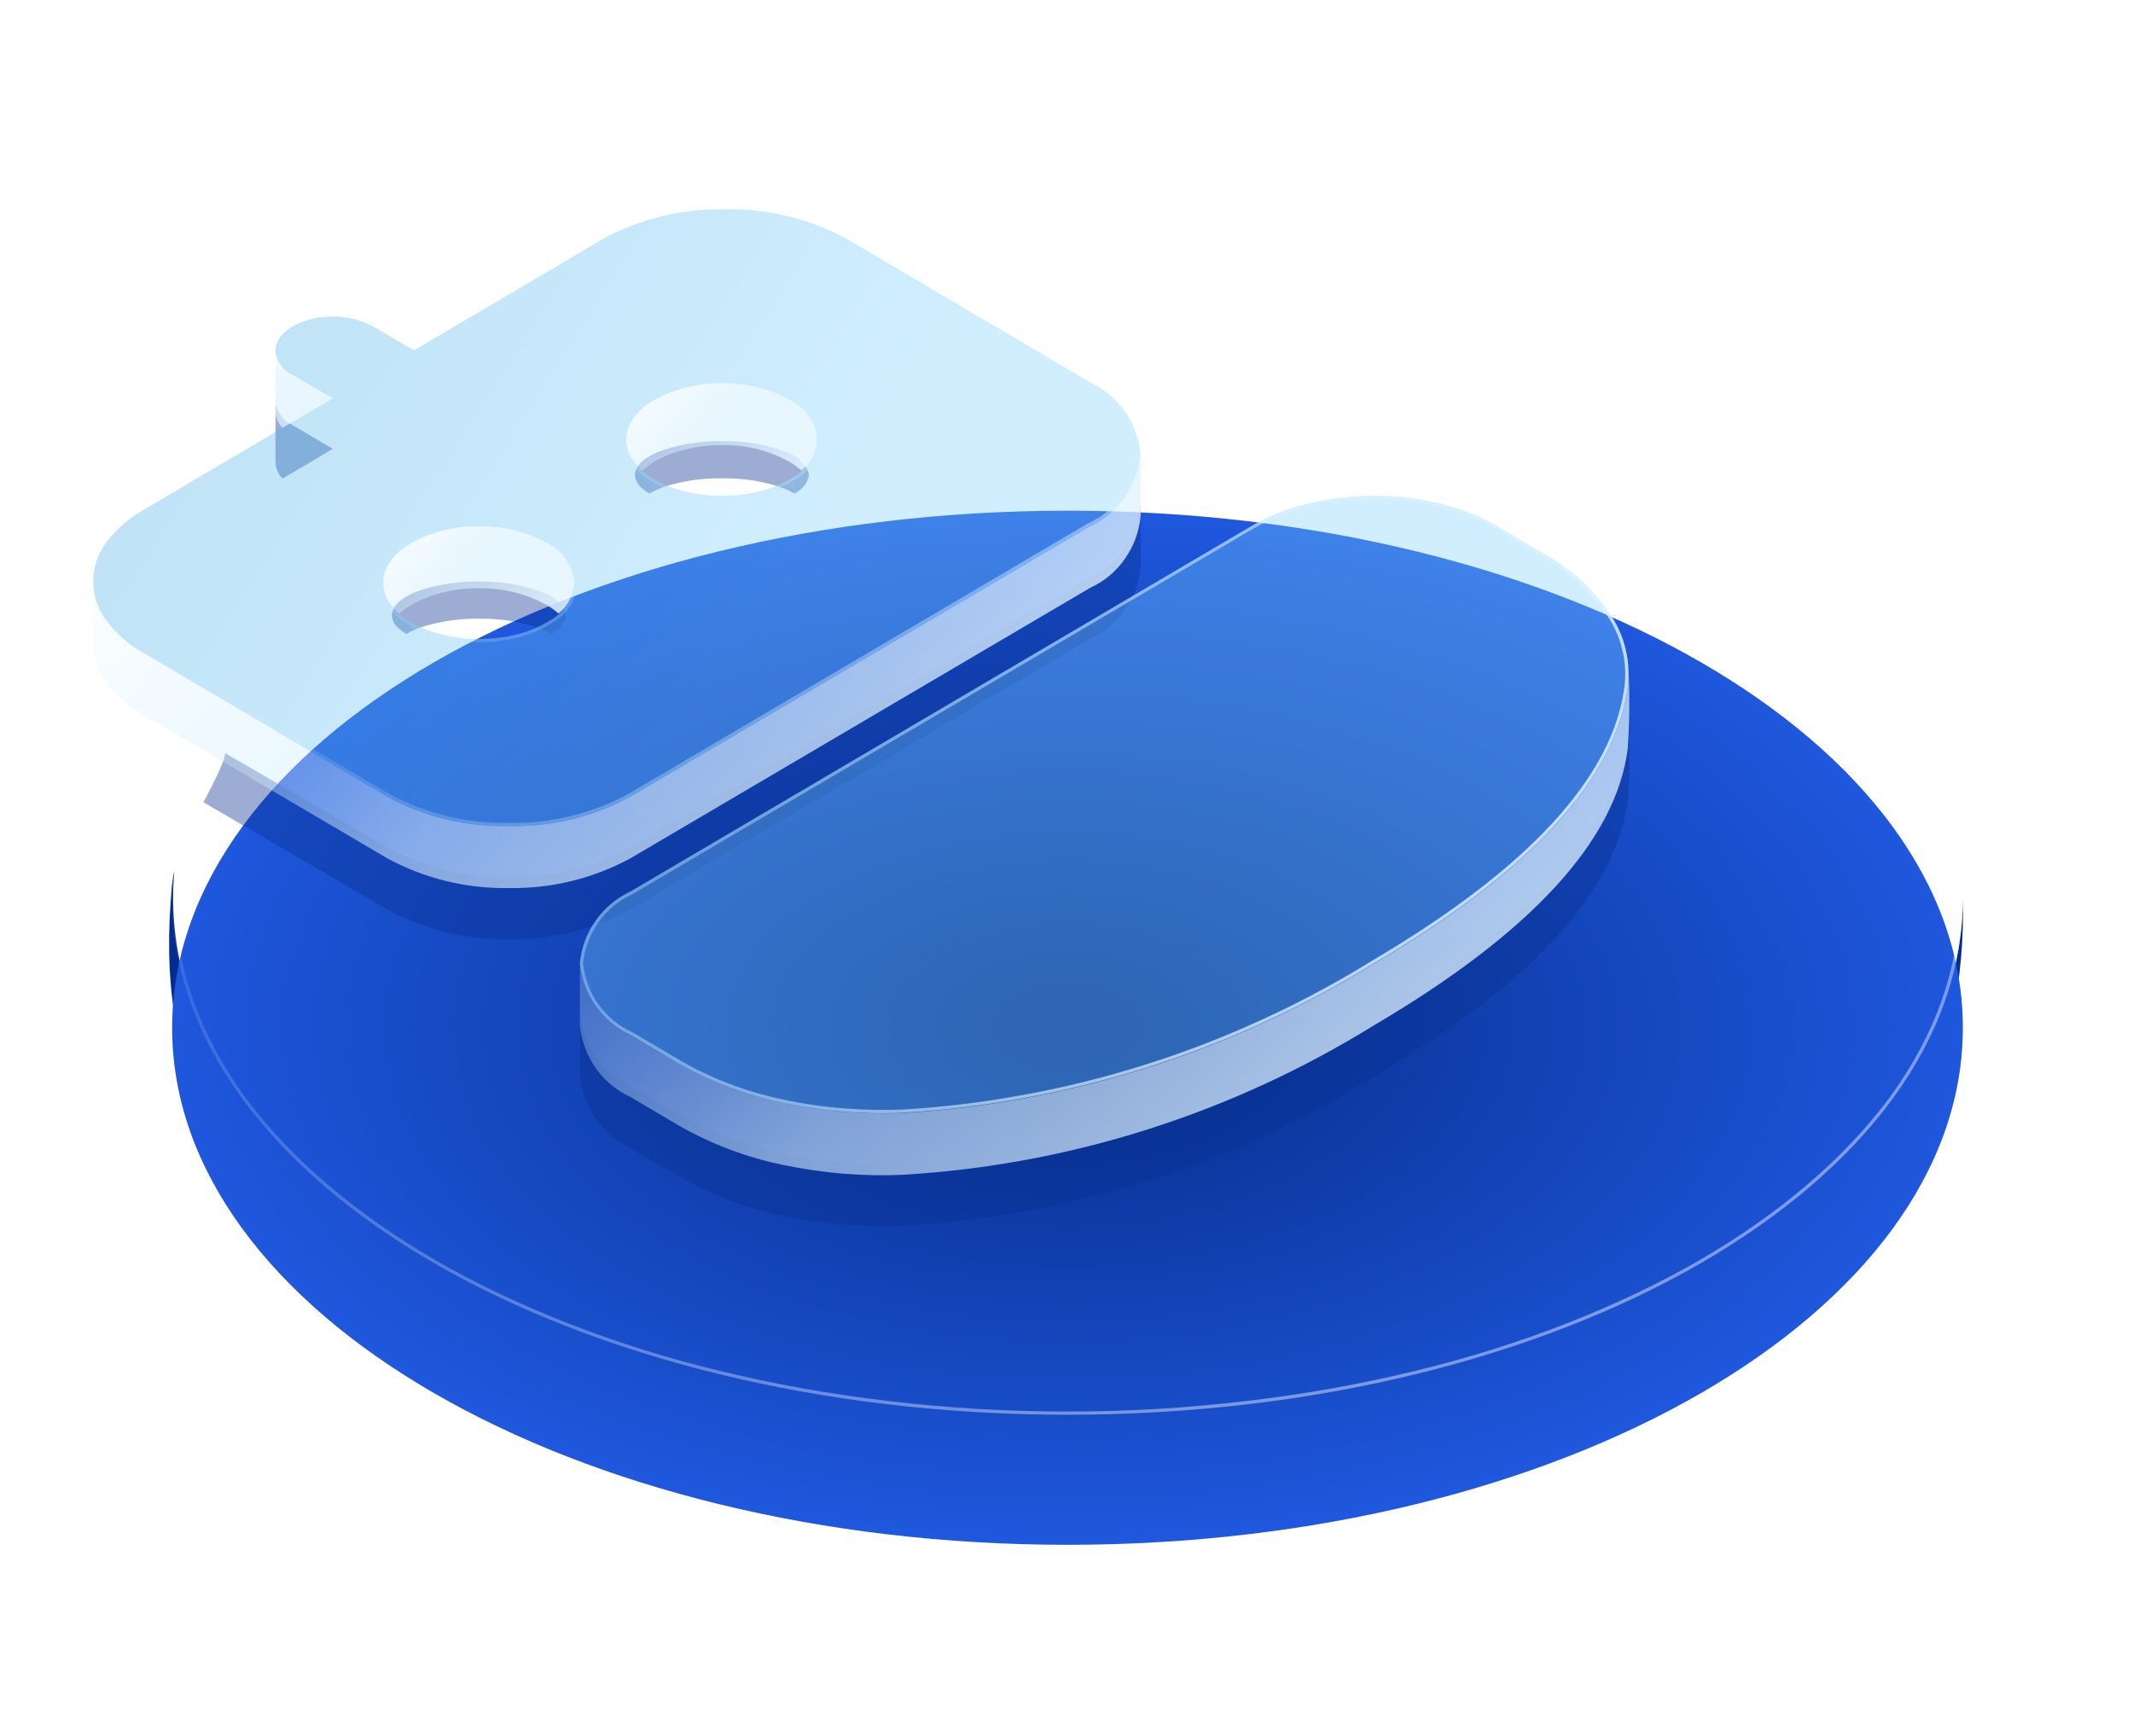 <svg width="86" height="70" viewBox="0 0 86 70" fill="none" xmlns="http://www.w3.org/2000/svg" xmlns:xlink="http://www.w3.org/1999/xlink">
	<desc>
			Created with Pixso.
	</desc>
	<defs>
		<filter id="filter_220_14870_dd" x="0.389" y="14.041" width="85.311" height="54.812" filterUnits="userSpaceOnUse" color-interpolation-filters="sRGB">
			<feFlood flood-opacity="0" result="BackgroundImageFix"/>
			<feColorMatrix in="SourceAlpha" type="matrix" values="0 0 0 0 0 0 0 0 0 0 0 0 0 0 0 0 0 0 127 0" result="hardAlpha"/>
			<feOffset dx="0" dy="5.244"/>
			<feGaussianBlur stdDeviation="2.185"/>
			<feComposite in2="hardAlpha" operator="out" k2="-1" k3="1"/>
			<feColorMatrix type="matrix" values="0 0 0 0 0.098 0 0 0 0 0.212 0 0 0 0 0.482 0 0 0 0.5 0"/>
			<feBlend mode="normal" in2="BackgroundImageFix" result="effect_dropShadow_1"/>
			<feBlend mode="normal" in="SourceGraphic" in2="effect_dropShadow_1" result="shape"/>
			<feColorMatrix in="SourceAlpha" type="matrix" values="0 0 0 0 0 0 0 0 0 0 0 0 0 0 0 0 0 0 127 0" result="hardAlpha"/>
			<feOffset dx="0" dy="0"/>
			<feGaussianBlur stdDeviation="1.748"/>
			<feComposite in2="hardAlpha" operator="arithmetic" k2="-1" k3="1"/>
			<feColorMatrix type="matrix" values="0 0 0 0 1 0 0 0 0 1 0 0 0 0 1 0 0 0 0.25 0"/>
			<feBlend mode="normal" in2="shape" result="effect_innerShadow_2"/>
		</filter>
		<filter id="filter_220_14872_dd" x="5.578" y="13.654" width="62.748" height="38.42" filterUnits="userSpaceOnUse" color-interpolation-filters="sRGB">
			<feFlood flood-opacity="0" result="BackgroundImageFix"/>
			<feBlend mode="normal" in="SourceGraphic" in2="BackgroundImageFix" result="shape"/>
			<feGaussianBlur stdDeviation="0.874" result="effect_layerBlur_1"/>
		</filter>
		<filter id="filter_220_14878_dd" x="3.761" y="14.221" width="61.938" height="33.176" filterUnits="userSpaceOnUse" color-interpolation-filters="sRGB">
			<feFlood flood-opacity="0" result="BackgroundImageFix"/>
			<feGaussianBlur in="BackgroundImage" stdDeviation="0.437"/>
			<feComposite in2="SourceAlpha" operator="in" result="effect_backgroundBlur_1"/>
			<feBlend mode="normal" in="SourceGraphic" in2="effect_backgroundBlur_1" result="shape"/>
		</filter>
		<filter id="filter_220_14884_dd" x="3.761" y="8.441" width="61.904" height="36.454" filterUnits="userSpaceOnUse" color-interpolation-filters="sRGB">
			<feFlood flood-opacity="0" result="BackgroundImageFix"/>
			<feGaussianBlur in="BackgroundImage" stdDeviation="1.311"/>
			<feComposite in2="SourceAlpha" operator="in" result="effect_backgroundBlur_1"/>
			<feBlend mode="normal" in="SourceGraphic" in2="effect_backgroundBlur_1" result="shape"/>
			<feColorMatrix in="SourceAlpha" type="matrix" values="0 0 0 0 0 0 0 0 0 0 0 0 0 0 0 0 0 0 127 0" result="hardAlpha"/>
			<feOffset dx="0" dy="0"/>
			<feGaussianBlur stdDeviation="0.656"/>
			<feComposite in2="hardAlpha" operator="arithmetic" k2="-1" k3="1"/>
			<feColorMatrix type="matrix" values="0 0 0 0 1 0 0 0 0 1 0 0 0 0 1 0 0 0 0.5 0"/>
			<feBlend mode="normal" in2="shape" result="effect_innerShadow_2"/>
		</filter>
		<linearGradient id="paint_linear_220_14869_0" x1="75.706" y1="23.325" x2="9.023" y2="44.798" gradientUnits="userSpaceOnUse">
			<stop stop-color="#00298D"/>
			<stop offset="0.189" stop-color="#2349A7"/>
			<stop offset="0.646" stop-color="#3155AD"/>
			<stop offset="1" stop-color="#032C91"/>
		</linearGradient>
		<radialGradient id="paint_radial_220_14870_0" cx="0" cy="0" r="1" gradientUnits="userSpaceOnUse" gradientTransform="translate(43.044 36.202) rotate(90) scale(28.621 49.554)">
			<stop offset="0.052" stop-color="#062E8D"/>
			<stop offset="1" stop-color="#2968FE"/>
		</radialGradient>
		<linearGradient id="paint_linear_220_14870_1" x1="31.529" y1="14.153" x2="51.117" y2="55.846" gradientUnits="userSpaceOnUse">
			<stop stop-color="#FFFFFF" stop-opacity="0"/>
			<stop offset="1" stop-color="#FFFFFF" stop-opacity="0.431"/>
		</linearGradient>
		<linearGradient id="paint_linear_220_14879_0" x1="23.171" y1="26.368" x2="16.388" y2="19.757" gradientUnits="userSpaceOnUse">
			<stop stop-color="#E9F7FF"/>
			<stop offset="0.579" stop-color="#D7F0FF" stop-opacity="0.569"/>
			<stop offset="0.956" stop-color="#BDE7FF" stop-opacity="0"/>
		</linearGradient>
		<linearGradient id="paint_linear_220_14880_0" x1="32.969" y1="20.596" x2="26.186" y2="13.988" gradientUnits="userSpaceOnUse">
			<stop stop-color="#E9F7FF"/>
			<stop offset="0.579" stop-color="#D7F0FF" stop-opacity="0.569"/>
			<stop offset="0.956" stop-color="#BDE7FF" stop-opacity="0"/>
		</linearGradient>
		<linearGradient id="paint_linear_220_14881_0" x1="13.429" y1="18.636" x2="11.386" y2="12.945" gradientUnits="userSpaceOnUse">
			<stop stop-color="#E9F7FF"/>
			<stop offset="0.579" stop-color="#D7F0FF" stop-opacity="0.569"/>
			<stop offset="0.956" stop-color="#BDE7FF" stop-opacity="0"/>
		</linearGradient>
		<linearGradient id="paint_linear_220_14882_0" x1="46.035" y1="43.817" x2="8.87" y2="10.955" gradientUnits="userSpaceOnUse">
			<stop stop-color="#E9F7FF"/>
			<stop offset="0.579" stop-color="#D7F0FF" stop-opacity="0.569"/>
			<stop offset="0.956" stop-color="#BDE7FF" stop-opacity="0"/>
		</linearGradient>
		<linearGradient id="paint_linear_220_14883_0" x1="65.742" y1="56.742" x2="28.508" y2="18.354" gradientUnits="userSpaceOnUse">
			<stop stop-color="#E9F7FF"/>
			<stop offset="0.579" stop-color="#D7F0FF" stop-opacity="0.569"/>
			<stop offset="0.956" stop-color="#BDE7FF" stop-opacity="0"/>
		</linearGradient>
		<linearGradient id="paint_linear_220_14884_0" x1="3.761" y1="5.293" x2="65.665" y2="44.895" gradientUnits="userSpaceOnUse">
			<stop offset="0.053" stop-color="#3FA6E0"/>
			<stop offset="0.461" stop-color="#79CFFF"/>
			<stop offset="1" stop-color="#79CFFF"/>
		</linearGradient>
		<linearGradient id="paint_linear_220_14884_1" x1="64.045" y1="50.22" x2="8.699" y2="10.955" gradientUnits="userSpaceOnUse">
			<stop stop-color="#E9F7FF"/>
			<stop offset="0.924" stop-color="#BDE7FF" stop-opacity="0"/>
		</linearGradient>
	</defs>
	<rect id="icon_bot _isometric_3d" width="84" height="70" fill="#FFFFFF" fill-opacity="0"/>
	<path id="lateral" d="M79.14 36.21C79.14 41.54 75.6 46.87 68.56 50.94C54.47 59.08 31.61 59.08 17.51 50.94C9.99 46.59 6.52 40.81 7.03 35.12C6.98 35.32 6.95 35.53 6.93 35.74C6.25 43.17 8.54 48.27 17.51 53.45C31.61 61.59 54.47 61.59 68.56 53.45C76.64 48.78 79.3 42.87 79.14 36.21Z" fill="url(#paint_linear_220_14869_0)" fill-opacity="1" fill-rule="nonzero"/>
	<g filter="url(#filter_220_14870_dd)">
		<path id="circle" d="M43.04 57.05C62.98 57.05 79.14 47.71 79.14 36.2C79.14 24.68 62.98 15.35 43.04 15.35C23.1 15.35 6.94 24.68 6.94 36.2C6.94 47.71 23.1 57.05 43.04 57.05Z" fill="url(#paint_radial_220_14870_0)" fill-opacity="1" fill-rule="nonzero"/>
	</g>
	<path id="circle" d="M79.14 36.2C79.14 47.71 62.98 57.05 43.04 57.05C23.1 57.05 6.94 47.71 6.94 36.2C6.94 24.68 23.1 15.35 43.04 15.35C62.98 15.35 79.14 24.68 79.14 36.2ZM50.3 56.49Q46.72 56.92 43.04 56.92Q39.36 56.92 35.78 56.49Q32.29 56.08 29.02 55.28Q25.8 54.5 22.9 53.36Q20.03 52.24 17.58 50.83Q15.13 49.41 13.19 47.75Q11.24 46.08 9.88 44.24Q8.51 42.35 7.8 40.36Q7.25 38.8 7.11 37.21Q7.07 36.7 7.07 36.2Q7.07 35.69 7.11 35.18Q7.25 33.59 7.8 32.04Q8.51 30.04 9.88 28.16Q11.24 26.31 13.19 24.64Q15.13 22.98 17.58 21.57Q20.03 20.15 22.9 19.03Q25.8 17.9 29.02 17.11Q32.29 16.31 35.78 15.9Q39.36 15.48 43.04 15.48Q46.72 15.48 50.3 15.9Q53.78 16.31 57.06 17.11Q60.28 17.9 63.18 19.03Q66.05 20.15 68.5 21.57Q70.95 22.98 72.89 24.64Q74.84 26.31 76.2 28.16Q77.57 30.04 78.28 32.04Q78.83 33.59 78.97 35.18Q79.01 35.69 79.01 36.2Q79.01 36.71 78.97 37.21Q78.83 38.8 78.28 40.36Q77.57 42.35 76.2 44.24Q74.84 46.08 72.89 47.75Q70.95 49.41 68.5 50.83Q66.05 52.24 63.18 53.36Q60.28 54.5 57.06 55.28Q53.78 56.08 50.3 56.49Z" fill="url(#paint_linear_220_14870_1)" fill-opacity="1" fill-rule="evenodd"/>
	<g filter="url(#filter_220_14872_dd)">
		<path id="Vector" d="M21.79 23.85C21.05 23.58 20.22 23.45 19.38 23.45C18.53 23.43 17.69 23.56 16.93 23.81C16.61 23.92 16.33 24.07 16.11 24.25C15.93 24.4 15.82 24.59 15.8 24.78C15.8 24.98 15.88 25.17 16.05 25.32C16.15 25.41 16.26 25.49 16.39 25.57C16.55 25.47 16.73 25.38 16.93 25.31C17.69 25.06 18.53 24.93 19.38 24.95C20.22 24.94 21.05 25.08 21.79 25.35C21.95 25.41 22.09 25.48 22.23 25.56C22.41 25.47 22.55 25.35 22.65 25.22C22.76 25.08 22.81 24.93 22.81 24.78C22.77 24.58 22.66 24.39 22.48 24.23C22.3 24.06 22.06 23.93 21.79 23.85Z" fill="#083090" fill-opacity="0.4" fill-rule="nonzero"/>
		<path id="Vector" d="M31.59 18.19C30.85 17.92 30.02 17.78 29.18 17.79C28.33 17.77 27.49 17.9 26.73 18.15C26.41 18.26 26.13 18.41 25.91 18.59C25.73 18.74 25.62 18.93 25.6 19.12C25.6 19.31 25.68 19.5 25.85 19.66C25.95 19.75 26.06 19.83 26.18 19.9C26.35 19.81 26.53 19.72 26.73 19.65C27.49 19.39 28.33 19.27 29.18 19.29C30.02 19.28 30.85 19.42 31.59 19.69C31.75 19.75 31.89 19.82 32.03 19.9C32.21 19.81 32.35 19.69 32.45 19.56C32.55 19.42 32.61 19.27 32.61 19.12C32.57 18.92 32.46 18.73 32.28 18.57C32.1 18.4 31.86 18.27 31.59 18.19Z" fill="#083090" fill-opacity="0.4" fill-rule="nonzero"/>
		<path id="Vector" d="M11.39 19.3L13.42 18.1L11.79 17.14C11.62 17.06 11.47 16.94 11.35 16.79C11.24 16.64 11.16 16.46 11.12 16.27C11.12 16.27 11.08 18.44 11.12 18.77C11.15 18.97 11.25 19.16 11.39 19.3Z" fill="#083090" fill-opacity="0.4" fill-rule="nonzero"/>
		<path id="Vector" d="M43.96 25.76C44.52 25.5 45 25.1 45.36 24.59C45.71 24.09 45.93 23.49 45.99 22.87L45.99 20.37C45.93 21 45.71 21.59 45.36 22.1C45 22.61 44.52 23.01 43.96 23.26L25.42 34.17C23.91 34.99 22.23 35.4 20.52 35.37C18.81 35.4 17.12 34.99 15.61 34.17L9.08 30.37C9.08 30.75 8.2 32.35 8.2 32.35L15.61 36.67C17.12 37.49 18.81 37.9 20.52 37.87C22.23 37.9 23.91 37.49 25.42 36.67L43.96 25.76Z" fill="#083090" fill-opacity="0.4" fill-rule="nonzero"/>
		<path id="Vector" d="M65.66 29.01C65.68 29.26 65.67 29.5 65.64 29.75C65.16 33.48 61.7 37.2 55.4 40.91C49.65 44.46 43.15 46.53 36.45 46.93C34.81 47.01 33.16 46.87 31.56 46.53C30.1 46.23 28.7 45.7 27.4 44.96L25.42 43.79C24.86 43.54 24.38 43.13 24.02 42.63C23.67 42.12 23.45 41.52 23.39 40.9C23.39 40.9 23.39 42.31 23.39 43.4C23.45 44.02 23.67 44.61 24.02 45.12C24.38 45.63 24.86 46.03 25.42 46.29L27.4 47.45C28.7 48.19 30.1 48.72 31.56 49.02C33.16 49.37 34.81 49.5 36.45 49.43C43.15 49.02 49.65 46.96 55.4 43.41C61.7 39.7 65.16 35.98 65.64 32.24C65.71 31.17 65.72 30.09 65.66 29.01Z" fill="#083090" fill-opacity="0.4" fill-rule="nonzero"/>
	</g>
	<g filter="url(#filter_220_14878_dd)">
		<path id="Vector" d="M22.03 21.9C21.22 21.46 20.31 21.23 19.38 21.24C18.45 21.21 17.53 21.42 16.69 21.84C16.34 22.02 16.04 22.27 15.79 22.57C15.59 22.82 15.47 23.13 15.45 23.45C15.45 23.77 15.54 24.09 15.73 24.35C15.83 24.5 15.96 24.63 16.09 24.75C16.28 24.59 16.48 24.44 16.69 24.33C17.53 23.9 18.45 23.7 19.38 23.72C20.31 23.72 21.22 23.95 22.03 24.39C22.2 24.49 22.37 24.61 22.52 24.74C22.71 24.59 22.87 24.4 22.98 24.17C23.09 23.95 23.15 23.7 23.16 23.45C23.12 23.12 22.99 22.8 22.79 22.53C22.59 22.26 22.33 22.04 22.03 21.9Z" fill="url(#paint_linear_220_14879_0)" fill-opacity="1" fill-rule="nonzero"/>
		<path id="Vector" d="M31.83 16.13C31.01 15.69 30.1 15.46 29.18 15.47C28.25 15.44 27.32 15.65 26.49 16.07C26.14 16.25 25.83 16.5 25.59 16.8C25.39 17.05 25.27 17.36 25.25 17.68C25.24 18 25.34 18.32 25.53 18.58C25.63 18.73 25.75 18.86 25.89 18.98C26.07 18.82 26.27 18.67 26.49 18.55C27.32 18.13 28.25 17.93 29.18 17.95C30.1 17.94 31.01 18.17 31.83 18.62C32 18.72 32.16 18.84 32.32 18.97C32.51 18.82 32.67 18.62 32.78 18.4C32.89 18.18 32.95 17.93 32.96 17.68C32.91 17.35 32.79 17.03 32.59 16.76C32.39 16.49 32.13 16.27 31.83 16.13Z" fill="url(#paint_linear_220_14880_0)" fill-opacity="1" fill-rule="nonzero"/>
		<path id="Vector" d="M11.39 17.25L13.42 16.05L11.79 15.09C11.62 15 11.47 14.88 11.35 14.73C11.24 14.58 11.15 14.4 11.12 14.22C11.12 14.22 11.08 16.38 11.12 16.71C11.15 16.91 11.25 17.1 11.39 17.25Z" fill="url(#paint_linear_220_14881_0)" fill-opacity="1" fill-rule="nonzero"/>
		<path id="Vector" d="M43.96 23.7C44.51 23.45 45 23.05 45.35 22.54C45.71 22.03 45.93 21.44 45.99 20.81L45.99 18.32C45.93 18.94 45.71 19.54 45.35 20.04C45 20.55 44.51 20.95 43.96 21.21L25.42 32.12C23.91 32.94 22.22 33.35 20.51 33.31C18.81 33.35 17.12 32.94 15.61 32.12L5.79 26.33C5.2 26.01 4.69 25.56 4.28 25.01C3.95 24.56 3.77 24.01 3.76 23.45L3.76 25.94C3.77 26.51 3.95 27.06 4.28 27.51C4.69 28.05 5.2 28.5 5.79 28.83L15.61 34.61C17.12 35.43 18.81 35.84 20.51 35.81C22.22 35.84 23.91 35.43 25.42 34.61L43.96 23.7Z" fill="url(#paint_linear_220_14882_0)" fill-opacity="1" fill-rule="nonzero"/>
		<path id="Vector" d="M65.66 26.96C65.67 27.2 65.66 27.45 65.63 27.69C65.15 31.43 61.69 35.15 55.39 38.86C49.65 42.41 43.15 44.47 36.44 44.88C34.8 44.95 33.16 44.82 31.55 44.47C30.1 44.17 28.69 43.64 27.39 42.9L25.41 41.74C24.86 41.48 24.37 41.08 24.02 40.57C23.66 40.06 23.44 39.47 23.38 38.85C23.38 38.85 23.38 40.26 23.38 41.34C23.44 41.96 23.66 42.56 24.02 43.07C24.37 43.57 24.86 43.98 25.41 44.23L27.39 45.4C28.69 46.14 30.1 46.67 31.55 46.97C33.16 47.31 34.8 47.45 36.44 47.37C43.15 46.97 49.65 44.9 55.39 41.35C61.69 37.64 65.15 33.92 65.63 30.19C65.7 29.11 65.71 28.03 65.66 26.96Z" fill="url(#paint_linear_220_14883_0)" fill-opacity="1" fill-rule="nonzero"/>
	</g>
	<g filter="url(#filter_220_14884_dd)">
		<path id="top" d="M50.5 21.19C51.2 20.79 51.96 20.49 52.75 20.31C54.49 19.89 56.31 19.89 58.06 20.31C58.85 20.49 59.6 20.79 60.31 21.19L62.28 22.35C63.35 22.94 64.26 23.78 64.94 24.8C65.51 25.65 65.75 26.67 65.63 27.68C65.15 31.42 61.69 35.14 55.39 38.85C49.65 42.4 43.14 44.46 36.44 44.87C34.8 44.95 33.16 44.81 31.55 44.47C30.09 44.16 28.69 43.64 27.39 42.9L25.41 41.73C24.85 41.47 24.37 41.07 24.02 40.56C23.66 40.06 23.44 39.46 23.38 38.84C23.44 38.22 23.66 37.62 24.02 37.12C24.38 36.61 24.86 36.21 25.42 35.95L50.5 21.19L50.5 21.19ZM11.58 13.3L11.79 13.17C12.24 12.92 12.75 12.78 13.27 12.77C13.8 12.74 14.33 12.84 14.82 13.05L15.06 13.17L16.69 14.13L24.32 9.63C25.82 8.82 27.51 8.41 29.22 8.44C30.93 8.4 32.62 8.82 34.13 9.63L43.95 15.42C44.51 15.68 44.99 16.08 45.35 16.59C45.71 17.09 45.92 17.69 45.98 18.31C45.93 18.93 45.71 19.53 45.35 20.04C45 20.55 44.51 20.95 43.96 21.21L25.42 32.12C23.91 32.93 22.22 33.35 20.52 33.31C18.81 33.35 17.12 32.93 15.61 32.12L5.79 26.33C5.2 26.01 4.69 25.56 4.28 25.01C3.94 24.56 3.76 24.01 3.76 23.45C3.76 22.88 3.94 22.33 4.28 21.88C4.69 21.34 5.2 20.89 5.79 20.56L13.42 16.06L11.78 15.1C11.61 15.02 11.46 14.9 11.35 14.75C11.23 14.6 11.15 14.42 11.11 14.23C11.1 14.05 11.14 13.87 11.22 13.71C11.31 13.55 11.43 13.41 11.58 13.31L11.78 13.18L11.58 13.32L11.58 13.3ZM16.69 21.84C16.34 22.02 16.04 22.27 15.79 22.57C15.59 22.82 15.47 23.13 15.45 23.45C15.45 23.77 15.54 24.09 15.73 24.35C15.96 24.66 16.25 24.92 16.58 25.1C16.98 25.33 17.42 25.5 17.87 25.6C18.36 25.72 18.87 25.78 19.38 25.77C19.89 25.76 20.4 25.7 20.89 25.57C21.33 25.46 21.75 25.28 22.14 25.04C22.43 24.89 22.68 24.66 22.86 24.39C23.04 24.11 23.14 23.79 23.16 23.45C23.12 23.12 22.99 22.8 22.79 22.52C22.6 22.25 22.33 22.03 22.03 21.89C21.22 21.45 20.31 21.22 19.38 21.23C18.45 21.2 17.53 21.41 16.69 21.84ZM26.49 16.07C26.14 16.24 25.83 16.49 25.59 16.8C25.39 17.05 25.27 17.36 25.25 17.68C25.24 18 25.34 18.32 25.53 18.57C25.75 18.89 26.04 19.15 26.38 19.33C26.78 19.56 27.21 19.73 27.66 19.83C28.66 20.06 29.69 20.05 30.68 19.8C31.13 19.69 31.55 19.51 31.93 19.27C32.23 19.12 32.48 18.89 32.66 18.61C32.84 18.34 32.94 18.01 32.96 17.68C32.91 17.34 32.79 17.02 32.59 16.75C32.39 16.48 32.13 16.26 31.83 16.12C31.01 15.68 30.1 15.45 29.18 15.46C28.25 15.43 27.32 15.65 26.49 16.07L26.49 16.07Z" fill="url(#paint_linear_220_14884_0)" fill-opacity="0.35" fill-rule="nonzero"/>
	</g>
	<path id="top" d="M13.27 12.77C12.75 12.78 12.24 12.92 11.79 13.17L11.78 13.17L11.78 13.17L11.58 13.3L11.58 13.32L11.59 13.31L11.59 13.31L11.78 13.18L11.59 13.31L11.59 13.31L11.58 13.31C11.58 13.31 11.58 13.32 11.58 13.32C11.57 13.32 11.56 13.32 11.56 13.33C11.42 13.42 11.3 13.56 11.22 13.71C11.14 13.87 11.1 14.05 11.11 14.23C11.15 14.42 11.23 14.6 11.35 14.75C11.46 14.9 11.61 15.02 11.78 15.1L13.29 15.99L13.42 16.06L13.29 16.14L5.79 20.56C5.2 20.89 4.69 21.34 4.28 21.88C3.94 22.33 3.76 22.88 3.76 23.45C3.76 24.01 3.94 24.56 4.28 25.01C4.69 25.56 5.2 26.01 5.79 26.33L15.61 32.12C17.12 32.93 18.81 33.35 20.52 33.31C22.22 33.35 23.91 32.93 25.42 32.12L43.96 21.21C44.51 20.95 45 20.55 45.35 20.04C45.71 19.53 45.93 18.93 45.98 18.31C45.92 17.69 45.71 17.09 45.35 16.59C44.99 16.08 44.51 15.68 43.95 15.42L34.13 9.63C32.62 8.82 30.93 8.4 29.22 8.44C27.51 8.41 25.82 8.82 24.32 9.63L16.69 14.13L15.06 13.17L14.82 13.05C14.33 12.84 13.8 12.74 13.27 12.77ZM14.77 13.16Q14.4 13.01 14.01 12.94Q13.65 12.88 13.27 12.9L13.27 12.9L13.27 12.9Q12.91 12.91 12.57 13Q12.2 13.09 11.86 13.28L11.85 13.28L11.86 13.29L11.86 13.29L11.65 13.42Q11.56 13.48 11.49 13.56Q11.4 13.65 11.34 13.77Q11.29 13.87 11.26 13.98Q11.24 14.1 11.24 14.22Q11.27 14.35 11.32 14.47Q11.38 14.57 11.45 14.67Q11.54 14.78 11.64 14.86Q11.73 14.93 11.84 14.98L11.84 14.99L13.67 16.06L5.86 20.67L5.85 20.68Q5.47 20.89 5.14 21.17Q4.72 21.51 4.39 21.96Q4.28 22.1 4.19 22.26Q4.09 22.45 4.02 22.66Q3.95 22.84 3.92 23.03Q3.89 23.24 3.89 23.45Q3.89 23.66 3.92 23.86Q3.95 24.05 4.02 24.23Q4.08 24.43 4.18 24.6Q4.27 24.78 4.39 24.93Q4.72 25.37 5.12 25.72Q5.46 26 5.85 26.22L5.85 26.22L15.67 32Q16.29 32.34 16.94 32.58Q17.47 32.77 18.02 32.91Q18.65 33.06 19.3 33.13Q19.9 33.2 20.51 33.18L20.52 33.18L20.52 33.18Q21.13 33.2 21.73 33.13Q22.38 33.06 23.01 32.91Q23.56 32.77 24.09 32.58Q24.74 32.34 25.36 32L43.89 21.09L43.9 21.09Q44.28 20.91 44.6 20.66Q44.96 20.36 45.24 19.96Q45.49 19.61 45.64 19.22Q45.81 18.79 45.85 18.31Q45.81 17.84 45.64 17.41Q45.49 17.02 45.24 16.66Q44.96 16.26 44.59 15.97Q44.28 15.71 43.9 15.54L43.89 15.54L34.06 9.75Q33.45 9.42 32.8 9.17Q32.27 8.98 31.72 8.84Q31.08 8.69 30.44 8.62Q29.84 8.56 29.22 8.57L29.22 8.57L29.22 8.57Q28.61 8.56 28 8.62Q27.36 8.69 26.72 8.84Q26.17 8.98 25.64 9.18Q24.99 9.42 24.38 9.75L16.69 14.28L15 13.28L14.77 13.16ZM25.96 16.25Q25.7 16.45 25.49 16.72Q25.32 16.92 25.23 17.15Q25.13 17.39 25.12 17.67L25.12 17.68L25.12 17.68Q25.11 17.96 25.19 18.21Q25.27 18.44 25.42 18.65Q25.62 18.93 25.87 19.14Q26.07 19.31 26.31 19.45Q26.64 19.63 26.99 19.77Q27.3 19.89 27.63 19.96Q28.02 20.05 28.41 20.09Q28.79 20.13 29.18 20.13Q29.55 20.12 29.92 20.08Q30.32 20.03 30.72 19.92Q31.03 19.85 31.32 19.73Q31.67 19.58 32 19.38Q32.22 19.27 32.4 19.11Q32.61 18.93 32.77 18.69Q32.91 18.47 32.99 18.23Q33.07 17.97 33.09 17.69L33.09 17.68L33.09 17.66Q33.05 17.38 32.94 17.12Q32.85 16.89 32.7 16.68Q32.53 16.44 32.3 16.26Q32.11 16.11 31.89 16Q31.54 15.82 31.18 15.68Q30.89 15.57 30.58 15.49Q30.22 15.4 29.86 15.36Q29.52 15.32 29.18 15.33Q28.84 15.32 28.49 15.35Q28.13 15.39 27.77 15.47Q27.45 15.54 27.15 15.65Q26.88 15.74 26.62 15.86L26.62 15.85L26.43 15.95Q26.18 16.08 25.96 16.25ZM26.62 16.01C26.58 16.03 26.53 16.05 26.49 16.07L26.49 16.07L26.49 16.07L26.49 16.07C26.44 16.09 26.4 16.11 26.36 16.14C26.06 16.31 25.8 16.53 25.59 16.8C25.39 17.05 25.27 17.36 25.25 17.68C25.24 18 25.34 18.32 25.53 18.57C25.75 18.89 26.04 19.15 26.38 19.33C26.78 19.56 27.21 19.73 27.66 19.83C28.66 20.06 29.69 20.05 30.68 19.8C31.13 19.69 31.55 19.51 31.93 19.27C32.23 19.12 32.48 18.89 32.66 18.61C32.84 18.34 32.94 18.01 32.96 17.68C32.91 17.34 32.79 17.02 32.59 16.75C32.39 16.48 32.13 16.26 31.83 16.12C31.01 15.68 30.1 15.45 29.18 15.46C28.3 15.44 27.42 15.62 26.62 16.01ZM50.51 21.18C50.51 21.18 50.5 21.19 50.5 21.19L50.5 21.19L50.5 21.19L50.5 21.19L50.48 21.2L25.42 35.95C24.86 36.21 24.38 36.61 24.02 37.12C23.66 37.62 23.44 38.22 23.38 38.84C23.44 39.46 23.66 40.06 24.02 40.56C24.37 41.07 24.85 41.47 25.41 41.73L27.39 42.9C28.69 43.64 30.09 44.16 31.55 44.47C33.16 44.81 34.8 44.95 36.44 44.87C43.14 44.46 49.65 42.4 55.39 38.85C61.69 35.14 65.15 31.42 65.63 27.68C65.75 26.67 65.51 25.65 64.94 24.8C64.26 23.78 63.35 22.94 62.28 22.35L60.31 21.19C59.6 20.79 58.85 20.49 58.06 20.31C56.31 19.89 54.49 19.89 52.75 20.31C51.97 20.49 51.21 20.78 50.51 21.18ZM23.51 38.84Q23.56 39.31 23.72 39.74Q23.87 40.14 24.12 40.49Q24.41 40.89 24.77 41.18Q25.09 41.44 25.47 41.61L25.47 41.61L27.46 42.78Q28.5 43.38 29.61 43.78Q30.57 44.13 31.58 44.34Q32.84 44.61 34.11 44.7Q35.27 44.79 36.43 44.74Q38.79 44.6 41.1 44.18Q43.7 43.72 46.24 42.91Q48.3 42.26 50.27 41.39Q52.88 40.25 55.32 38.74Q64.79 33.16 65.5 27.67Q65.54 27.29 65.52 26.92Q65.5 26.56 65.41 26.21Q65.32 25.81 65.15 25.45Q65.02 25.15 64.83 24.87Q64.54 24.43 64.19 24.04Q63.94 23.76 63.67 23.51Q63.28 23.16 62.86 22.86Q62.55 22.65 62.22 22.47L62.22 22.47L60.25 21.3Q59.68 20.98 59.08 20.76Q58.57 20.56 58.03 20.44Q57.36 20.28 56.67 20.2Q56.04 20.13 55.4 20.13Q54.76 20.13 54.13 20.2Q53.45 20.28 52.78 20.44L52.78 20.44Q52.25 20.56 51.74 20.75Q51.14 20.98 50.56 21.3L50.56 21.3L25.48 36.07L25.47 36.07Q25.09 36.25 24.78 36.5Q24.41 36.79 24.13 37.19Q23.88 37.55 23.73 37.94Q23.56 38.37 23.51 38.84ZM16.16 22.03Q15.9 22.23 15.69 22.49L15.69 22.49Q15.53 22.69 15.44 22.92Q15.34 23.16 15.32 23.44L15.32 23.45L15.32 23.45Q15.32 23.73 15.4 23.98Q15.47 24.21 15.62 24.42Q15.82 24.7 16.07 24.91Q16.28 25.08 16.52 25.22Q16.84 25.4 17.19 25.54Q17.51 25.66 17.84 25.73Q18.22 25.82 18.6 25.86Q18.99 25.9 19.38 25.9Q19.75 25.9 20.11 25.85Q20.52 25.8 20.92 25.7Q21.22 25.62 21.51 25.5Q21.87 25.36 22.2 25.15Q22.42 25.04 22.6 24.88Q22.81 24.7 22.97 24.46Q23.11 24.24 23.19 24Q23.28 23.74 23.29 23.46L23.29 23.45L23.29 23.44Q23.25 23.15 23.15 22.89Q23.05 22.66 22.9 22.45Q22.73 22.21 22.51 22.03Q22.32 21.88 22.09 21.78Q21.75 21.59 21.39 21.45Q21.09 21.34 20.78 21.26Q20.42 21.18 20.06 21.13Q19.73 21.1 19.38 21.1Q19.04 21.09 18.7 21.12Q18.33 21.16 17.97 21.24Q17.66 21.31 17.35 21.41Q16.98 21.54 16.63 21.72Q16.38 21.85 16.16 22.03ZM19.38 21.23C18.45 21.2 17.53 21.41 16.69 21.84C16.34 22.02 16.04 22.27 15.79 22.57C15.59 22.82 15.47 23.13 15.45 23.45C15.45 23.77 15.54 24.09 15.73 24.35C15.96 24.66 16.25 24.92 16.58 25.1C16.98 25.33 17.42 25.5 17.87 25.6C18.36 25.72 18.87 25.78 19.38 25.77C19.89 25.76 20.4 25.7 20.89 25.57C21.33 25.46 21.75 25.28 22.14 25.04C22.43 24.89 22.68 24.66 22.86 24.39C23.04 24.11 23.14 23.79 23.16 23.45C23.12 23.12 22.99 22.8 22.79 22.52C22.6 22.25 22.33 22.03 22.03 21.89C21.22 21.45 20.31 21.22 19.38 21.23ZM11.78 13.18L11.78 13.18L11.78 13.18Z" fill="url(#paint_linear_220_14884_1)" fill-opacity="1" fill-rule="evenodd"/>
</svg>

